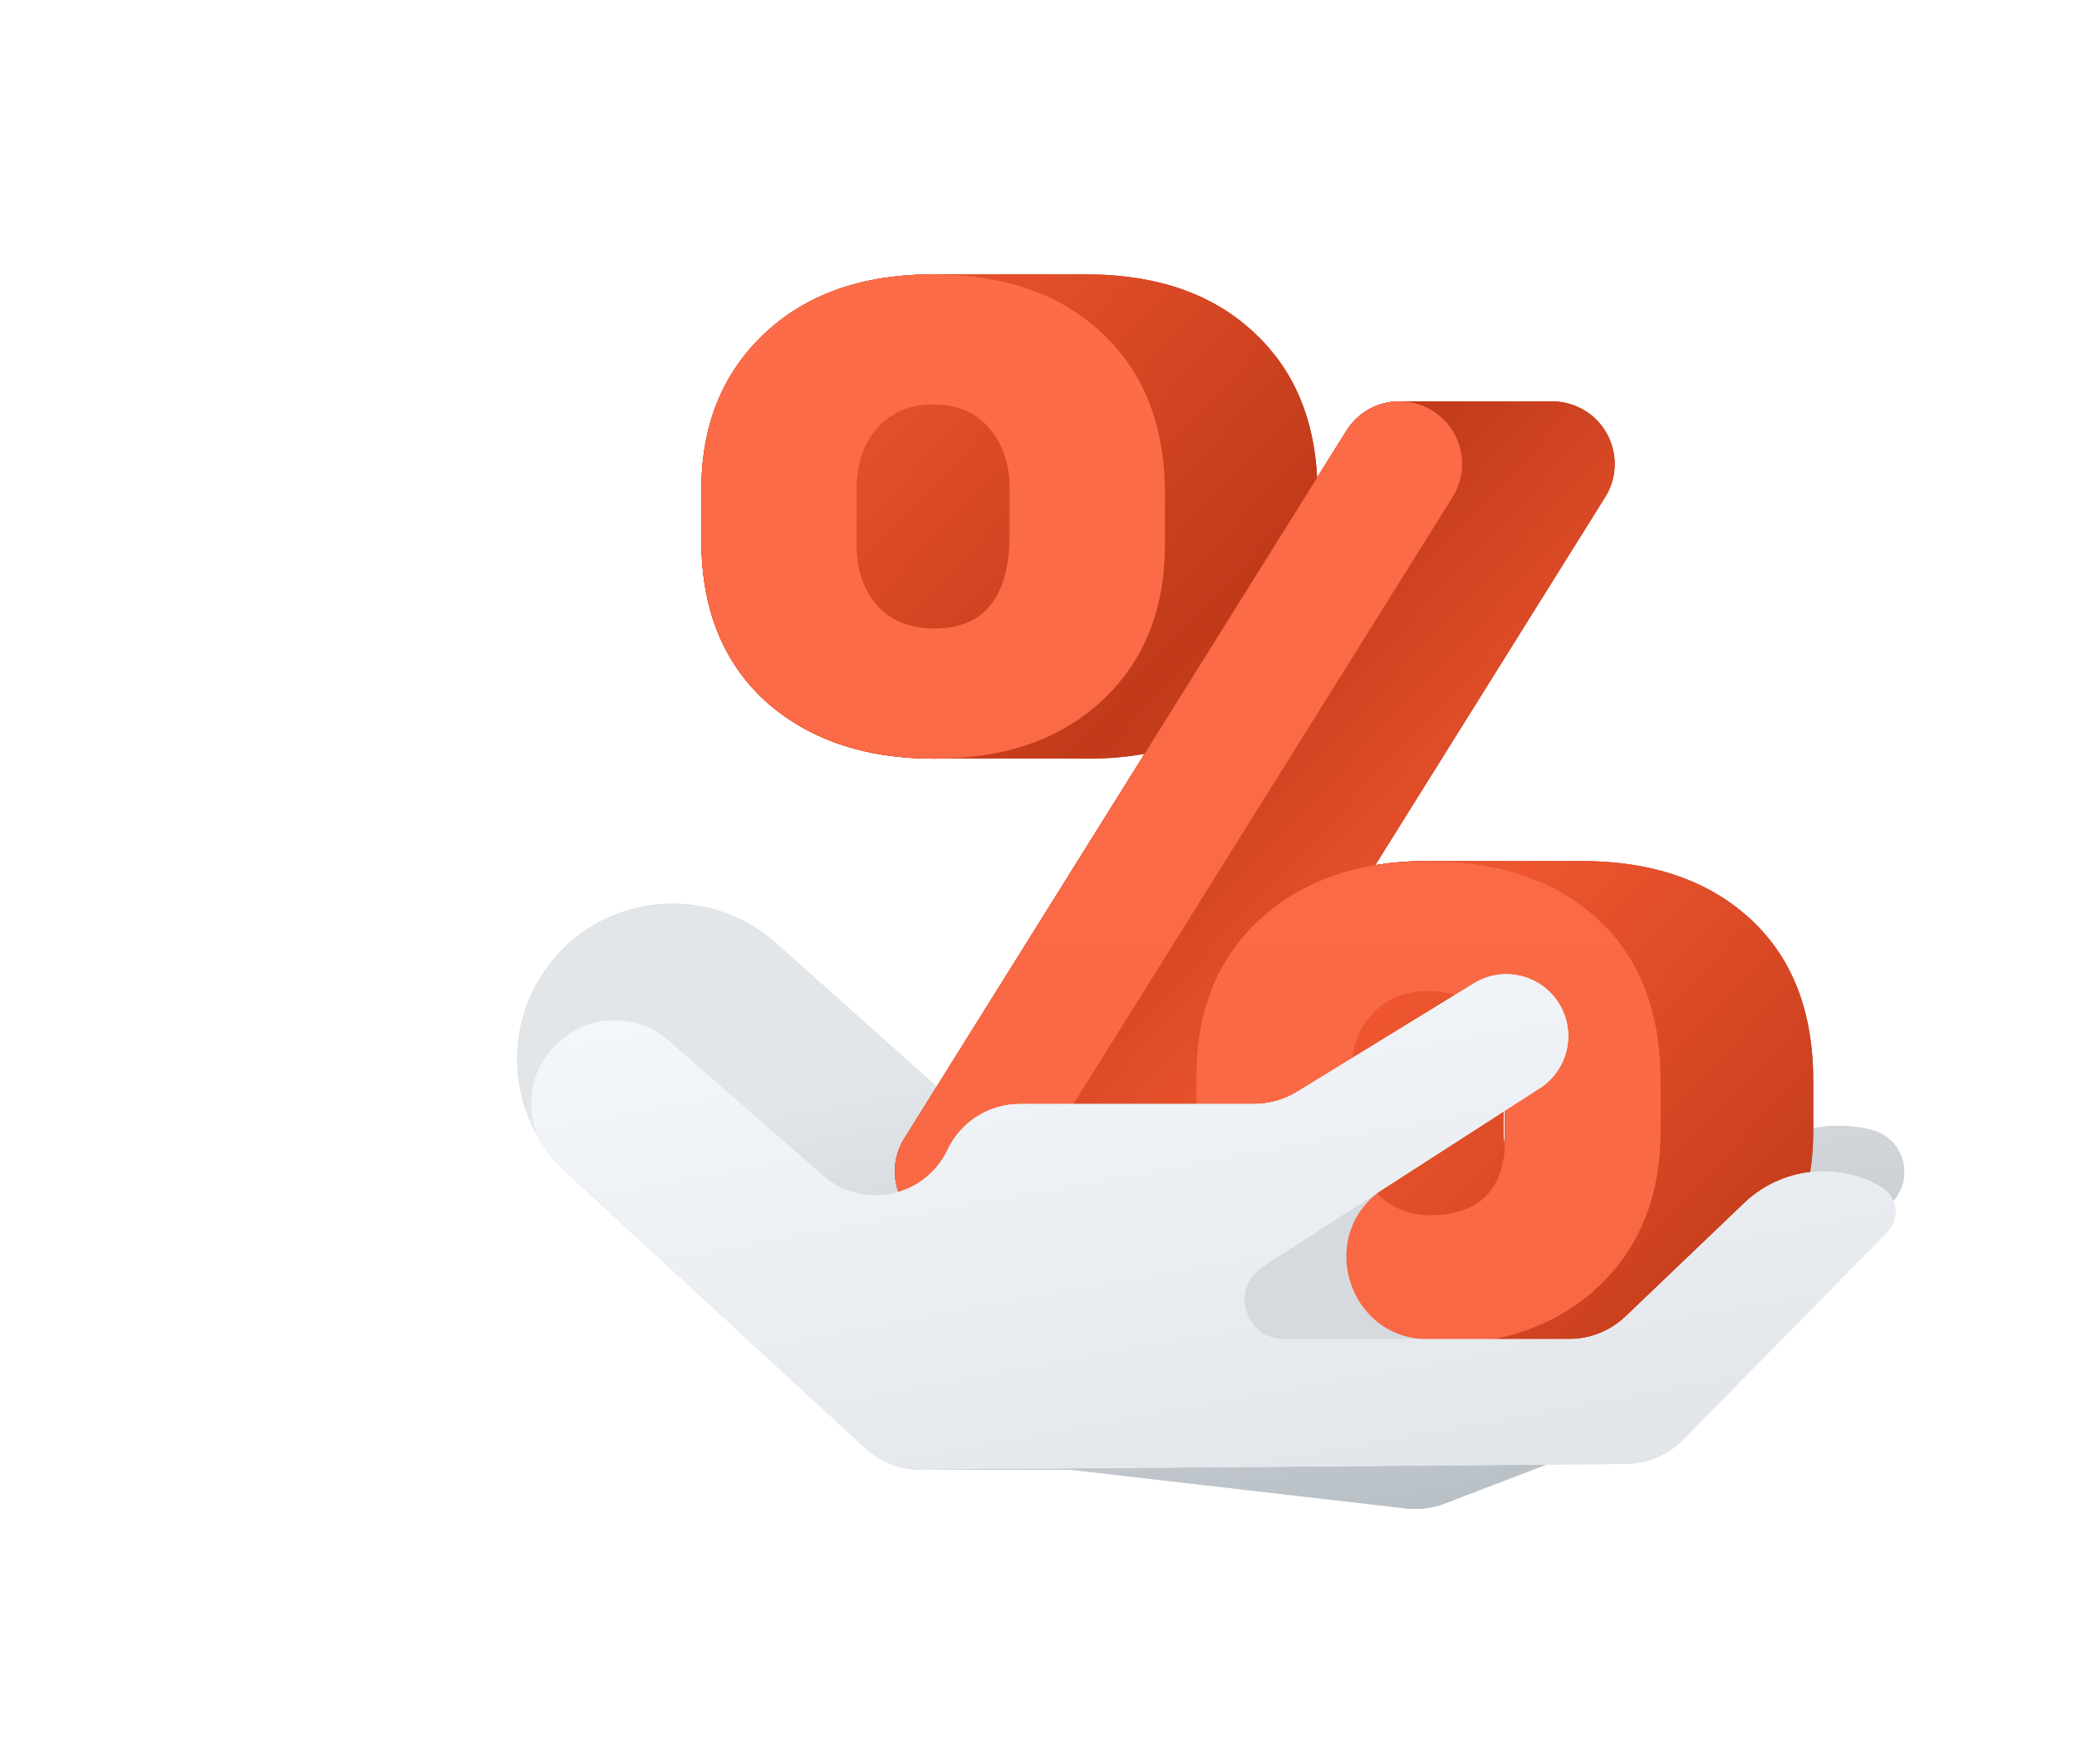 <svg width="212" height="180" viewBox="0 0 212 180" fill="none" xmlns="http://www.w3.org/2000/svg">
<rect width="212" height="180" fill="white"/>
<path d="M114.085 132.651C116.093 135.119 119.326 136.234 122.428 135.528L151.048 129.018C152.614 128.662 154.045 127.863 155.168 126.715L164.253 117.44C166.694 114.947 170.218 113.838 173.647 114.484C176.081 114.943 177.226 117.764 175.801 119.79L172.96 123.827L178.195 118.744C181.583 115.454 186.434 114.155 191.013 115.312C194.302 116.142 195.481 120.205 193.149 122.668L174.731 142.116C173.871 143.024 172.819 143.727 171.652 144.174L147.464 153.447C146.206 153.929 144.85 154.1 143.512 153.946L109.31 149.999H93.993C91.892 149.999 89.868 149.208 88.324 147.784L57.899 119.724C51.725 114.03 51.066 104.506 56.399 98.016C62.115 91.059 72.472 90.257 79.191 96.252L97.971 113.006C98.302 113.302 98.61 113.624 98.891 113.969L114.085 132.651Z" fill="#C5C8CB"/>
<path d="M114.085 132.651C116.093 135.119 119.326 136.234 122.428 135.528L151.048 129.018C152.614 128.662 154.045 127.863 155.168 126.715L164.253 117.44C166.694 114.947 170.218 113.838 173.647 114.484C176.081 114.943 177.226 117.764 175.801 119.79L172.96 123.827L178.195 118.744C181.583 115.454 186.434 114.155 191.013 115.312C194.302 116.142 195.481 120.205 193.149 122.668L174.731 142.116C173.871 143.024 172.819 143.727 171.652 144.174L147.464 153.447C146.206 153.929 144.85 154.1 143.512 153.946L109.31 149.999H93.993C91.892 149.999 89.868 149.208 88.324 147.784L57.899 119.724C51.725 114.03 51.066 104.506 56.399 98.016C62.115 91.059 72.472 90.257 79.191 96.252L97.971 113.006C98.302 113.302 98.61 113.624 98.891 113.969L114.085 132.651Z" fill="url(#paint0_linear_476:6536)"/>
<path fill-rule="evenodd" clip-rule="evenodd" d="M78.017 34.06C73.734 38.1 71.592 43.406 71.592 49.977V55.161C71.592 62.073 73.758 67.524 78.09 71.516C82.471 75.459 88.239 77.43 95.394 77.43C95.833 77.43 96.266 77.422 96.695 77.408H109.67C110.098 77.422 110.532 77.43 110.97 77.43C113.048 77.43 115.002 77.264 116.833 76.932L92.317 116.171C90.324 119.361 91.504 123.573 94.863 125.264C95.817 125.744 96.839 125.963 97.844 125.945C97.907 125.944 97.97 125.942 98.033 125.939H113.005C115.25 126.046 117.469 124.959 118.73 122.942L122.204 117.38C122.649 123.19 124.786 127.859 128.615 131.387C132.901 135.244 138.516 137.215 145.459 137.298V137.301H161.972V137.298C169 137.212 174.585 135.217 178.726 131.314C182.961 127.322 185.079 122.017 185.079 115.397V110.286C185.079 103.228 182.937 97.728 178.653 93.785C174.37 89.842 168.602 87.871 161.349 87.871C161.141 87.871 160.934 87.873 160.728 87.876H146.406C146.197 87.873 145.985 87.871 145.773 87.871C143.876 87.871 142.077 88.011 140.378 88.292L163.842 50.736C165.835 47.546 164.655 43.334 161.296 41.643C160.368 41.176 159.376 40.956 158.398 40.961C158.352 40.961 158.307 40.962 158.261 40.963H143.019C142.973 40.962 142.928 40.961 142.882 40.961C140.732 40.951 138.639 42.029 137.43 43.965L134.441 48.748C134.134 42.633 132.03 37.737 128.128 34.06C123.992 30.114 118.394 28.095 111.333 28.003V28H94.82V28.002C87.816 28.081 82.215 30.1 78.017 34.06ZM103.039 49.216C103.021 49.511 103.012 49.813 103.012 50.123V55.599C103.012 55.675 103.012 55.751 103.014 55.826C103.045 55.357 103.06 54.867 103.06 54.358V49.977C103.06 49.718 103.053 49.465 103.039 49.216ZM153.564 108.211C153.513 108.596 153.48 108.996 153.464 109.41V115.397C153.464 115.926 153.506 116.441 153.589 116.942L153.659 109.775C153.659 109.231 153.627 108.709 153.564 108.211Z" fill="#C13B19"/>
<path fill-rule="evenodd" clip-rule="evenodd" d="M78.017 34.06C73.734 38.1 71.592 43.406 71.592 49.977V55.161C71.592 62.073 73.758 67.524 78.09 71.516C82.471 75.459 88.239 77.43 95.394 77.43C95.833 77.43 96.266 77.422 96.695 77.408H109.67C110.098 77.422 110.532 77.43 110.97 77.43C113.048 77.43 115.002 77.264 116.833 76.932L92.317 116.171C90.324 119.361 91.504 123.573 94.863 125.264C95.817 125.744 96.839 125.963 97.844 125.945C97.907 125.944 97.97 125.942 98.033 125.939H113.005C115.25 126.046 117.469 124.959 118.73 122.942L122.204 117.38C122.649 123.19 124.786 127.859 128.615 131.387C132.901 135.244 138.516 137.215 145.459 137.298V137.301H161.972V137.298C169 137.212 174.585 135.217 178.726 131.314C182.961 127.322 185.079 122.017 185.079 115.397V110.286C185.079 103.228 182.937 97.728 178.653 93.785C174.37 89.842 168.602 87.871 161.349 87.871C161.141 87.871 160.934 87.873 160.728 87.876H146.406C146.197 87.873 145.985 87.871 145.773 87.871C143.876 87.871 142.077 88.011 140.378 88.292L163.842 50.736C165.835 47.546 164.655 43.334 161.296 41.643C160.368 41.176 159.376 40.956 158.398 40.961C158.352 40.961 158.307 40.962 158.261 40.963H143.019C142.973 40.962 142.928 40.961 142.882 40.961C140.732 40.951 138.639 42.029 137.43 43.965L134.441 48.748C134.134 42.633 132.03 37.737 128.128 34.06C123.992 30.114 118.394 28.095 111.333 28.003V28H94.82V28.002C87.816 28.081 82.215 30.1 78.017 34.06ZM103.039 49.216C103.021 49.511 103.012 49.813 103.012 50.123V55.599C103.012 55.675 103.012 55.751 103.014 55.826C103.045 55.357 103.06 54.867 103.06 54.358V49.977C103.06 49.718 103.053 49.465 103.039 49.216ZM153.564 108.211C153.513 108.596 153.48 108.996 153.464 109.41V115.397C153.464 115.926 153.506 116.441 153.589 116.942L153.659 109.775C153.659 109.231 153.627 108.709 153.564 108.211Z" fill="url(#paint1_linear_476:6536)"/>
<path d="M71.592 49.977C71.592 43.406 73.734 38.1 78.017 34.06C82.3 30.02 88.044 28 95.248 28C102.549 28 108.317 30.02 112.552 34.06C116.787 38.051 118.904 43.479 118.904 50.342V55.599C118.904 62.17 116.787 67.451 112.552 71.443C108.317 75.434 102.598 77.43 95.394 77.43C88.239 77.43 82.471 75.459 78.09 71.516C73.758 67.524 71.592 62.073 71.592 55.161V49.977ZM87.436 55.599C87.436 58.13 88.141 60.199 89.553 61.805C90.965 63.363 92.912 64.141 95.394 64.141C100.505 64.141 103.06 60.88 103.06 54.358V49.977C103.06 47.446 102.379 45.377 101.016 43.771C99.653 42.116 97.731 41.288 95.248 41.288C92.863 41.288 90.965 42.092 89.553 43.698C88.141 45.255 87.436 47.397 87.436 50.123V55.599ZM122.117 109.775C122.117 103.155 124.259 97.849 128.542 93.858C132.874 89.867 138.618 87.871 145.773 87.871C153.026 87.871 158.794 89.842 163.077 93.785C167.361 97.728 169.502 103.228 169.502 110.286V115.397C169.502 122.017 167.385 127.322 163.15 131.314C158.916 135.305 153.172 137.301 145.919 137.301C138.764 137.301 132.996 135.329 128.615 131.387C124.283 127.395 122.117 121.944 122.117 115.032V109.775ZM137.888 115.397C137.888 117.684 138.667 119.704 140.224 121.457C141.782 123.16 143.68 124.012 145.919 124.012C150.641 124.012 153.196 121.773 153.586 117.295L153.659 109.775C153.659 107.195 152.953 105.126 151.541 103.569C150.13 101.962 148.207 101.159 145.773 101.159C143.437 101.159 141.563 101.914 140.151 103.423C138.74 104.883 137.985 106.879 137.888 109.41V115.397ZM103.153 122.942C101.405 125.741 97.812 126.747 94.863 125.264C91.504 123.573 90.324 119.361 92.317 116.171L137.43 43.965C139.178 41.166 142.771 40.16 145.72 41.643C149.079 43.334 150.259 47.546 148.266 50.736L103.153 122.942Z" fill="#C13B19"/>
<path d="M71.592 49.977C71.592 43.406 73.734 38.1 78.017 34.06C82.3 30.02 88.044 28 95.248 28C102.549 28 108.317 30.02 112.552 34.06C116.787 38.051 118.904 43.479 118.904 50.342V55.599C118.904 62.17 116.787 67.451 112.552 71.443C108.317 75.434 102.598 77.43 95.394 77.43C88.239 77.43 82.471 75.459 78.09 71.516C73.758 67.524 71.592 62.073 71.592 55.161V49.977ZM87.436 55.599C87.436 58.13 88.141 60.199 89.553 61.805C90.965 63.363 92.912 64.141 95.394 64.141C100.505 64.141 103.06 60.88 103.06 54.358V49.977C103.06 47.446 102.379 45.377 101.016 43.771C99.653 42.116 97.731 41.288 95.248 41.288C92.863 41.288 90.965 42.092 89.553 43.698C88.141 45.255 87.436 47.397 87.436 50.123V55.599ZM122.117 109.775C122.117 103.155 124.259 97.849 128.542 93.858C132.874 89.867 138.618 87.871 145.773 87.871C153.026 87.871 158.794 89.842 163.077 93.785C167.361 97.728 169.502 103.228 169.502 110.286V115.397C169.502 122.017 167.385 127.322 163.15 131.314C158.916 135.305 153.172 137.301 145.919 137.301C138.764 137.301 132.996 135.329 128.615 131.387C124.283 127.395 122.117 121.944 122.117 115.032V109.775ZM137.888 115.397C137.888 117.684 138.667 119.704 140.224 121.457C141.782 123.16 143.68 124.012 145.919 124.012C150.641 124.012 153.196 121.773 153.586 117.295L153.659 109.775C153.659 107.195 152.953 105.126 151.541 103.569C150.13 101.962 148.207 101.159 145.773 101.159C143.437 101.159 141.563 101.914 140.151 103.423C138.74 104.883 137.985 106.879 137.888 109.41V115.397ZM103.153 122.942C101.405 125.741 97.812 126.747 94.863 125.264C91.504 123.573 90.324 119.361 92.317 116.171L137.43 43.965C139.178 41.166 142.771 40.16 145.72 41.643C149.079 43.334 150.259 47.546 148.266 50.736L103.153 122.942Z" fill="url(#paint2_linear_476:6536)"/>
<path d="M141.273 121.287C134.257 125.804 137.456 136.682 145.8 136.682H160.159C162.312 136.682 164.381 135.852 165.937 134.365L178.046 122.794C181.819 119.189 187.524 118.522 192.026 121.159C193.668 122.12 193.967 124.37 192.634 125.727L171.829 146.906C170.272 148.49 168.15 149.391 165.929 149.408L94.034 149.974C91.908 149.991 89.856 149.198 88.294 147.756L56.911 118.777C53.343 115.482 53.322 109.85 56.867 106.53L57.015 106.391C60.151 103.454 65.002 103.371 68.237 106.199L84.006 119.986C88.075 123.544 94.416 122.224 96.728 117.338C98.074 114.492 100.941 112.677 104.089 112.677H128.01C129.554 112.677 131.068 112.25 132.383 111.443L150.449 100.36C153.335 98.589 157.105 99.41 158.993 102.221C160.965 105.157 160.142 109.138 157.17 111.052L141.273 121.287Z" fill="#D6DADF"/>
<path d="M128.875 129.269C125.497 131.444 127.037 136.682 131.054 136.682H160.159C162.312 136.682 164.381 135.852 165.937 134.365L178.046 122.794C181.819 119.189 187.524 118.522 192.026 121.159C193.668 122.12 193.967 124.37 192.634 125.727L171.829 146.906C170.272 148.49 168.15 149.391 165.929 149.408L94.034 149.974C91.908 149.991 89.856 149.198 88.294 147.756L56.911 118.777C53.343 115.482 53.322 109.85 56.867 106.53L57.015 106.391C60.151 103.454 65.002 103.371 68.237 106.199L84.006 119.986C88.075 123.544 94.416 122.224 96.728 117.338C98.074 114.492 100.941 112.677 104.089 112.677H128.01C129.554 112.677 131.068 112.25 132.383 111.443L150.449 100.36C153.335 98.589 157.105 99.41 158.993 102.221C160.965 105.157 160.142 109.138 157.17 111.052L128.875 129.269Z" fill="#F4F7FA"/>
<path d="M128.875 129.269C125.497 131.444 127.037 136.682 131.054 136.682H160.159C162.312 136.682 164.381 135.852 165.937 134.365L178.046 122.794C181.819 119.189 187.524 118.522 192.026 121.159C193.668 122.12 193.967 124.37 192.634 125.727L171.829 146.906C170.272 148.49 168.15 149.391 165.929 149.408L94.034 149.974C91.908 149.991 89.856 149.198 88.294 147.756L56.911 118.777C53.343 115.482 53.322 109.85 56.867 106.53L57.015 106.391C60.151 103.454 65.002 103.371 68.237 106.199L84.006 119.986C88.075 123.544 94.416 122.224 96.728 117.338C98.074 114.492 100.941 112.677 104.089 112.677H128.01C129.554 112.677 131.068 112.25 132.383 111.443L150.449 100.36C153.335 98.589 157.105 99.41 158.993 102.221C160.965 105.157 160.142 109.138 157.17 111.052L128.875 129.269Z" fill="url(#paint3_linear_476:6536)"/>
<defs>
<linearGradient id="paint0_linear_476:6536" x1="109.775" y1="106.946" x2="121.544" y2="174.004" gradientUnits="userSpaceOnUse">
<stop stop-color="#E2E6E9"/>
<stop offset="1" stop-color="#ACB4BB"/>
</linearGradient>
<linearGradient id="paint1_linear_476:6536" x1="179.494" y1="137.301" x2="75.588" y2="38.96" gradientUnits="userSpaceOnUse">
<stop stop-color="#C03A19"/>
<stop offset="0.364" stop-color="#EF5630"/>
<stop offset="0.638" stop-color="#C03A19"/>
<stop offset="1" stop-color="#EF5630"/>
</linearGradient>
<linearGradient id="paint2_linear_476:6536" x1="120.547" y1="28" x2="120.547" y2="137.301" gradientUnits="userSpaceOnUse">
<stop stop-color="#FD6C48"/>
<stop offset="1" stop-color="#F96844"/>
</linearGradient>
<linearGradient id="paint3_linear_476:6536" x1="102.718" y1="97.19" x2="120.769" y2="196.77" gradientUnits="userSpaceOnUse">
<stop stop-color="#F4F7FA"/>
<stop offset="1" stop-color="#D6DADF"/>
</linearGradient>
</defs>
</svg>
